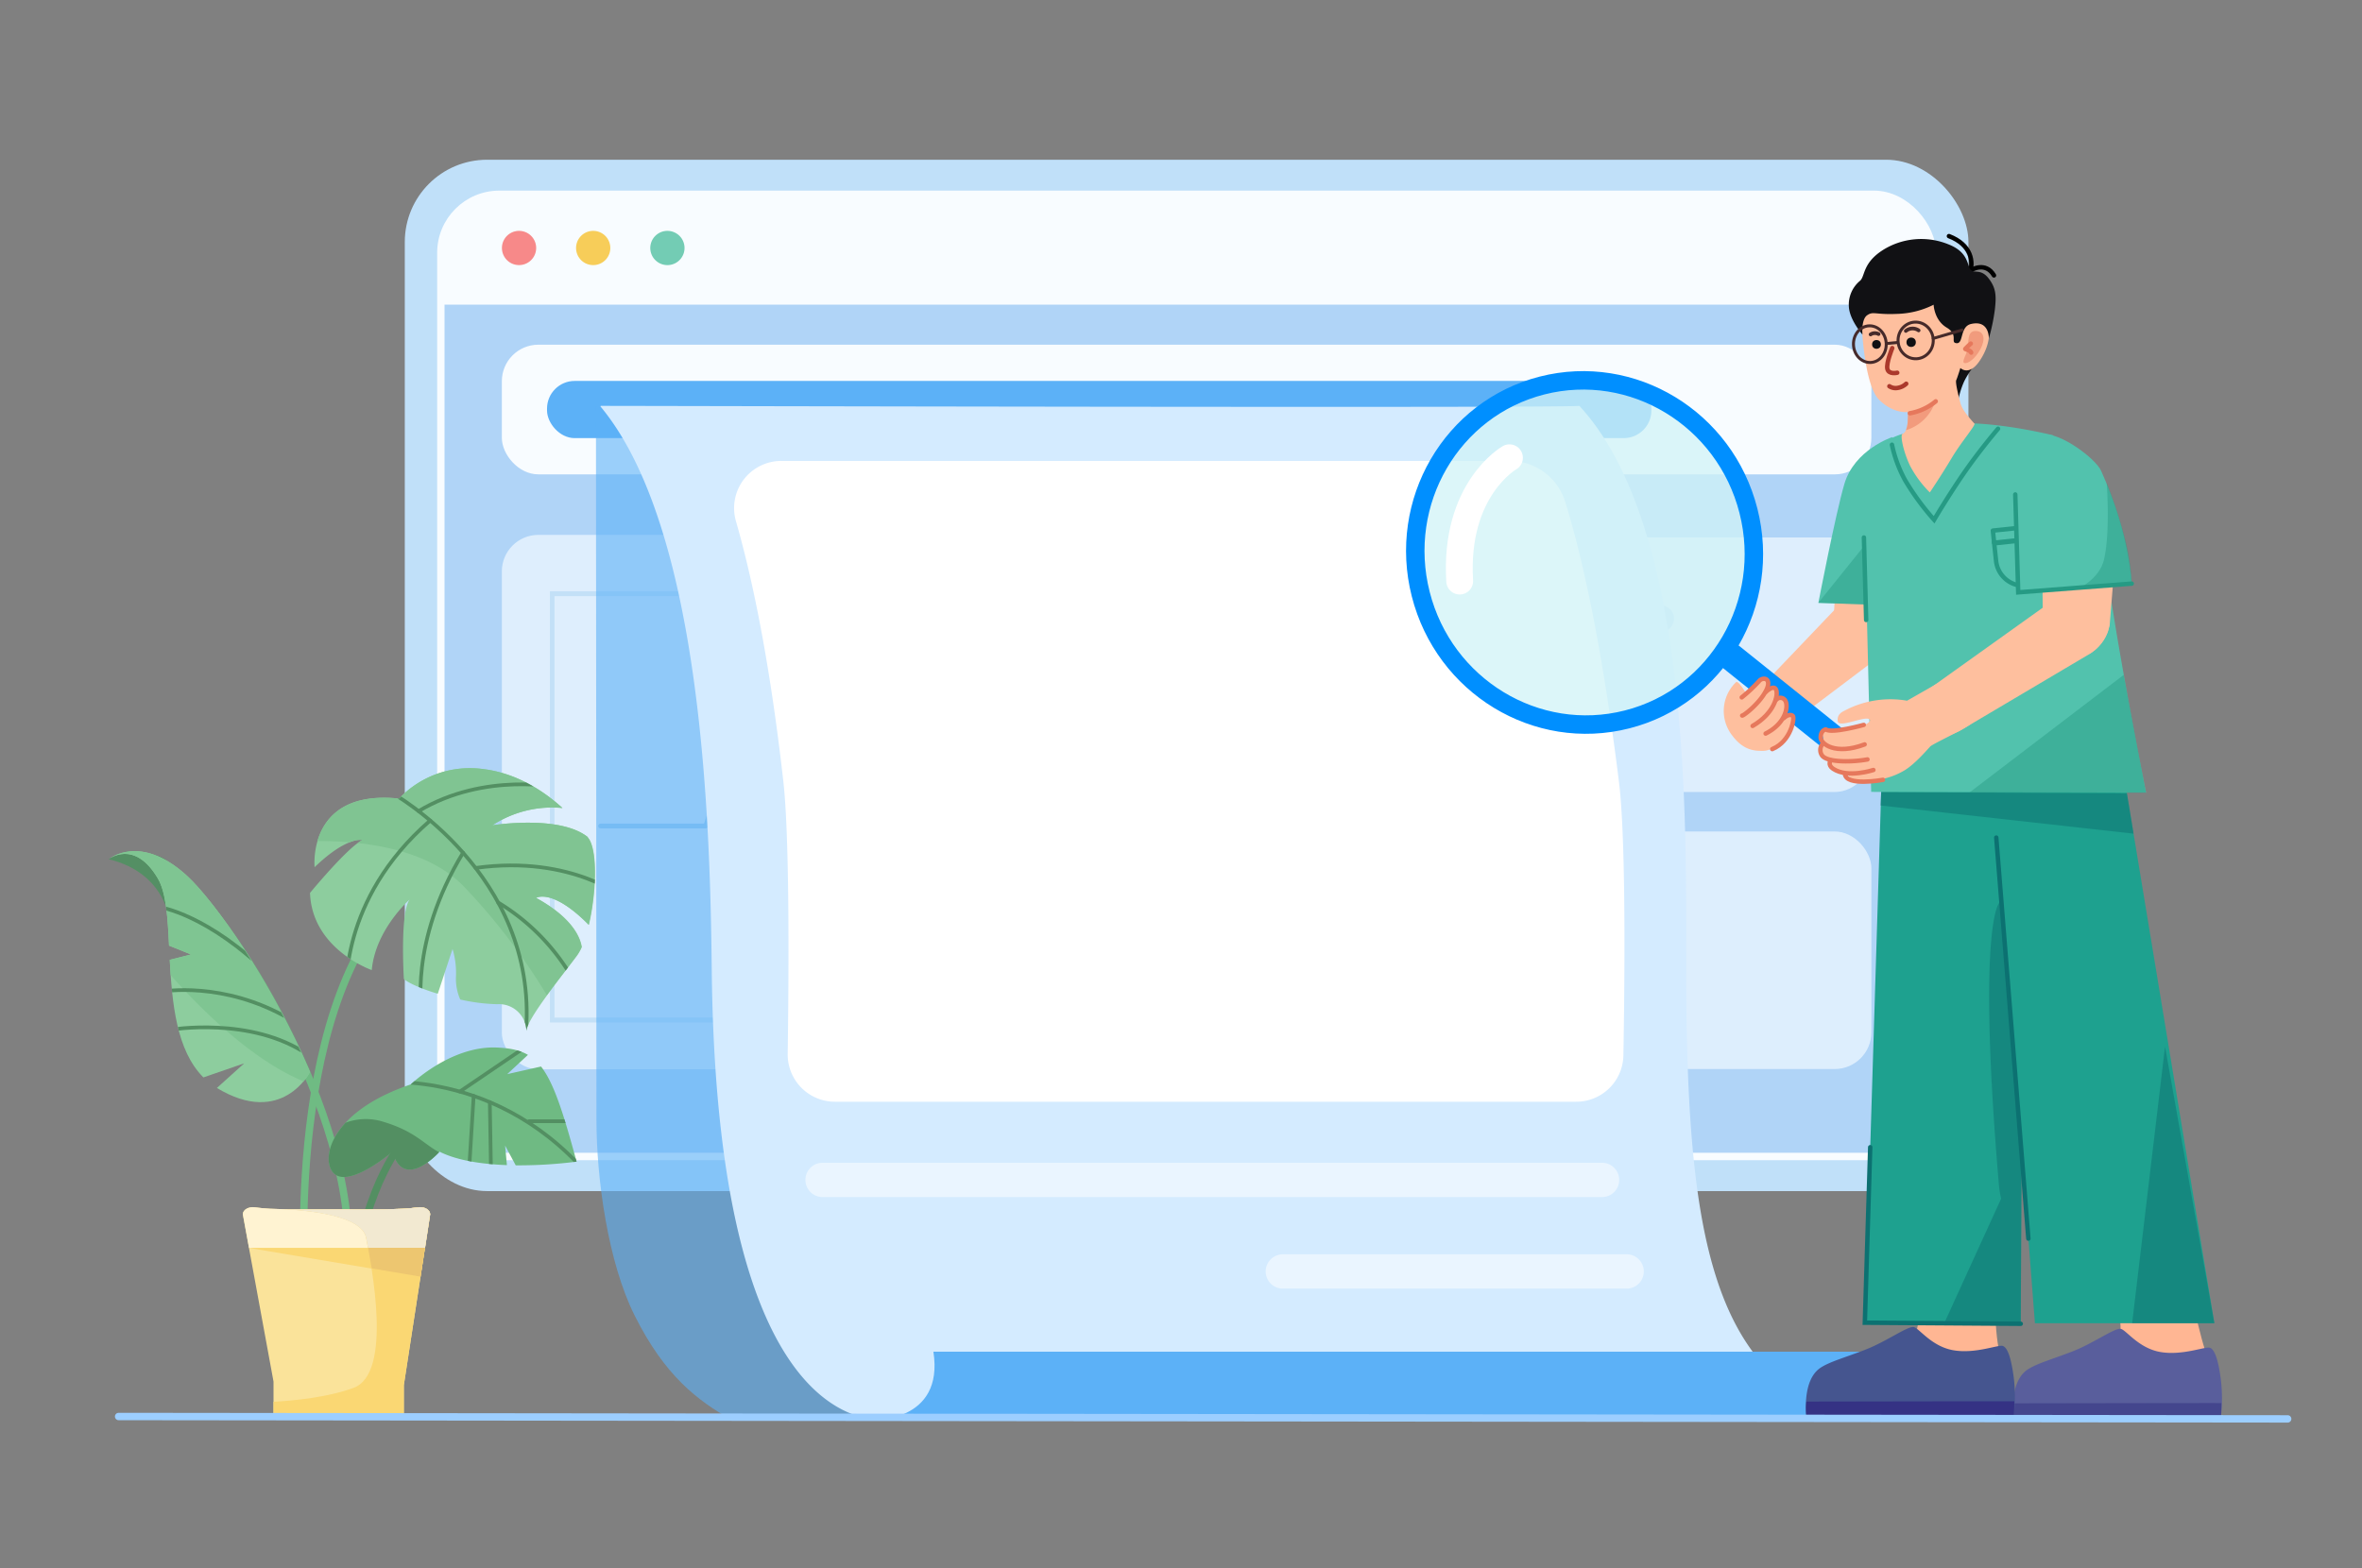 <svg id="图层_2" data-name="图层 2" xmlns="http://www.w3.org/2000/svg" xmlns:xlink="http://www.w3.org/1999/xlink" width="640" height="425" viewBox="0 0 640 425">
  <rect x="0" y="0" width="640" height="425" fill="#808080" stroke="none"/>
  <defs>
    <clipPath id="clip-path">
      <path id="路径_20140" data-name="路径 20140" d="M159.18,226.8c-7.76-6.05-25.77-3.13-25.77-3.13a29.63,29.63,0,0,1,19-4.68c-5.23-4.78-12.66-9.5-21.5-10.56a26.46,26.46,0,0,0-22.78,8c-25-2.64-22.89,18.6-22.89,18.6,8.8-8.48,13-7.37,13-7.37C94.23,229.56,84,242,84,242c.55,15.3,16.73,20.91,16.73,20.91,1-11,10.24-19.09,10.24-19.09-2.64,3.58-1.54,21.51-1.54,21.51,1.58,1.3,5.09,2.76,9.19,4l4-12.14a22.8,22.8,0,0,1,.93,7.51,13.88,13.88,0,0,0,1.16,6.19,50.519,50.519,0,0,0,10,1.27,7.42,7.42,0,0,1,7.92,7.26c.11-3.19,9.58-14.86,13.76-20.47a12.41,12.41,0,0,0,1.27-2.27c-.38-2.52-2.43-7.88-12.35-13.32,0,0,4.34-2.76,14.27,7.29,1.93-8.25,2.42-19.33.11-23.17A6.328,6.328,0,0,1,159.18,226.8Z" fill="none"/>
    </clipPath>
    <clipPath id="clip-path-2">
      <path id="路径_20144" data-name="路径 20144" d="M146.6,289.05l-9.16,2.06,5.61-5.22c-2.34-1.36-5.16-1.88-8.83-2-12.33-.29-22.9,10-22.9,10-23.47,7.92-24.79,22.16-20.1,24.65s15.12-6.41,15.12-6.41c3.08,10.9,12.76,0,12.76,0,4.9,2.46,11.76,3.4,18.25,3.64l-.49-5.3,2.88,5.36a123.933,123.933,0,0,0,16.49-1C152.54,301.23,150,293.42,146.6,289.05Z" fill="none"/>
    </clipPath>
    <clipPath id="clip-path-3">
      <path id="路径_20149" data-name="路径 20149" d="M50.72,237.41c-12.76-11.74-21.27-4.55-21.27-4.55s7-5.58,13.35,5.28c2.2,3.79,2.64,10.53,3,18.14l5.93,2.4L46,260.13c.62,11.66,1.77,24.53,9.11,31.87l11.07-3.82-7.41,6.68c17.65,10.69,25.2-4.3,25.2-4.3C73.39,265.9,58.12,244.21,50.72,237.41Z" fill="none"/>
    </clipPath>
  </defs>
  <g id="无数据">
    <rect id="矩形_4568" data-name="矩形 4568" width="423.68" height="279.52" rx="22.3" transform="translate(109.68 43.29)" fill="#c0e0f9"/>
    <rect id="矩形_4569" data-name="矩形 4569" width="404.15" height="260.77" rx="15.86" transform="translate(119.45 52.66)" fill="#b0d4f7" stroke="#f8fcff" stroke-miterlimit="10" stroke-width="2"/>
    <path id="路径_20087" data-name="路径 20087" d="M523.6,82.56V69.06a16.4,16.4,0,0,0-16.4-16.4H135.84a16.39,16.39,0,0,0-16.39,16.4v13.5Z" fill="#f8fcff"/>
    <path id="路径_52" data-name="路径 52" d="M140.63,62.57a4.638,4.638,0,1,0,.02,0h0" fill="#f78989"/>
    <path id="路径_53" data-name="路径 53" d="M160.74,62.57a4.64,4.64,0,1,1-3.287,1.355,4.64,4.64,0,0,1,3.287-1.355h0" fill="#f7cd59"/>
    <path id="路径_54" data-name="路径 54" d="M180.85,62.57a4.64,4.64,0,1,1-3.287,1.355,4.64,4.64,0,0,1,3.287-1.355h0" fill="#73ccb4"/>
    <rect id="矩形_4570" data-name="矩形 4570" width="371.08" height="35.14" rx="9.89" transform="translate(135.98 93.42)" fill="#f8fcff"/>
    <rect id="矩形_4571" data-name="矩形 4571" width="163.31" height="144.85" rx="9.9" transform="translate(135.98 144.96)" fill="#e9f5ff" opacity="0.8"/>
    <g id="组_24385" data-name="组 24385" opacity="0.42">
      <path id="路径_20088" data-name="路径 20088" d="M286.33,277.11H149V160.25H286.33Zm-136.09-1.32H285V161.57H150.24Z" fill="#9eceef"/>
    </g>
    <rect id="矩形_4572" data-name="矩形 4572" width="299.24" height="15.5" rx="7.5" transform="translate(148.22 103.24)" fill="#5cb1f7"/>
    <path id="路径_20089" data-name="路径 20089" d="M414.92,214.65h82.16c5.51,0,10-4.79,10-10.7V156.36c0-5.9-4.47-10.69-10-10.69H414.92c-5.51,0-10,4.79-10,10.69V204C404.94,209.86,409.41,214.65,414.92,214.65Z" fill="#e9f5ff" opacity="0.8"/>
    <g id="组_24386" data-name="组 24386" opacity="0.42">
      <path id="路径_20090" data-name="路径 20090" d="M419.3,164.1H450a3.57,3.57,0,1,1,0,7.14H419.3a3.57,3.57,0,0,1,0-7.14Z" fill="#9eceef"/>
      <path id="路径_20091" data-name="路径 20091" d="M419.3,178.9h26.6a3.56,3.56,0,0,1,0,7.12H419.3a3.56,3.56,0,1,1,0-7.12Z" fill="#9eceef"/>
      <path id="路径_20092" data-name="路径 20092" d="M419.3,193.69h19.47a3.56,3.56,0,0,1,0,7.12H419.3a3.56,3.56,0,1,1,0-7.12Z" fill="#9eceef"/>
    </g>
    <g id="组_24387" data-name="组 24387" opacity="0.8">
      <rect id="矩形_4573" data-name="矩形 4573" width="102.12" height="64.38" rx="9.94" transform="translate(404.94 225.35)" fill="#e9f5ff"/>
    </g>
    <path id="路径_20093" data-name="路径 20093" d="M162.73,223.86h28.5l4.87-14.75,6.95,15.3,5.56-30.05,16.68,51.35,5.56-21.85h10.42l4.17-8.74,6.26,8.74h20.85" fill="none" stroke="#9eceef" stroke-linecap="round" stroke-linejoin="round" stroke-width="1.29"/>
    <rect id="矩形_4574" data-name="矩形 4574" width="77" height="139" rx="6.23" transform="translate(313.62 150.59)" fill="#e9f5ff" opacity="0.8"/>
    <path id="路径_20094" data-name="路径 20094" d="M423.17,246a16.24,16.24,0,0,1,15.42-4.34,2.95,2.95,0,0,1-1.38,5.73,10.47,10.47,0,1,0,7.88,11.74,2.95,2.95,0,1,1,5.83.88A16.361,16.361,0,1,1,423.17,246Z" fill="#9eceef" opacity="0.42"/>
    <path id="路径_20095" data-name="路径 20095" d="M161.48,110l.13,193.37c0,16.14,3.13,38.73,10.35,53.16,8.27,16.54,17.11,23,25.95,28.11h47.4l-59-264.11Z" fill="#5cb1f7" opacity="0.6"/>
    <path id="路径_20096" data-name="路径 20096" d="M162.82,110c10,0,260.55.61,265,0a.13.13,0,0,1,.12,0c30.23,32.68,28.94,112.6,28.94,151.57,0,70.72,6.23,109.39,42,122.32a.15.15,0,0,1-.07.29c-2.95,0-8.95.39-20.94.39h0l-234.47-.13h0c-.83.24-49.12,13.26-50.55-121.77-.41-38.84-2.52-119.32-30.14-152.5a.14.14,0,0,1,.11-.17Z" fill="#d4ebff"/>
    <path id="路径_20097" data-name="路径 20097" d="M252.91,366.33H506.82s5.06,18.57-12.64,18.57H236.29S255.91,385.59,252.91,366.33Z" fill="#5cb1f7"/>
    <path id="路径_20098" data-name="路径 20098" d="M427,298.59H226.24a12.8,12.8,0,0,1-12.81-13c.29-20.14.57-58.22-1.17-73.73-3.92-34.84-9-57.27-12.85-70.6a12.79,12.79,0,0,1,12.3-16.34H409.08a15.69,15.69,0,0,1,15,11c3.77,12.06,9.54,35.31,14.58,75.91,1.94,15.61,1.57,54.12,1.21,74.16A12.78,12.78,0,0,1,427,298.59Z" fill="#fff"/>
    <path id="路径_20099" data-name="路径 20099" d="M440.78,349.24H347.6a4.64,4.64,0,0,1-4.25-2.76h0a4.65,4.65,0,0,1,4.25-6.54h93.18A4.64,4.64,0,0,1,445,342.7h0a4.65,4.65,0,0,1-4.22,6.54Z" fill="#fff" opacity="0.5"/>
    <path id="路径_20100" data-name="路径 20100" d="M434.08,324.43H222.88a4.64,4.64,0,0,1-4.58-3.86h0a4.65,4.65,0,0,1,4.58-5.44h211.2a4.66,4.66,0,0,1,4.59,3.87h0a4.64,4.64,0,0,1-4.59,5.43Z" fill="#fff" opacity="0.5"/>
    <path id="路径_20101" data-name="路径 20101" d="M481.76,198.7s-6.38,5.1-9.63.16c-2.5-3.79,1.49-9,1.49-9l24.22-25.38s6.31-5.29,11.71,1.16c5.93,7.09-.39,12.38-.39,12.38Z" fill="#febf9e"/>
    <path id="路径_20102" data-name="路径 20102" d="M497.77,150.47l-1,18.69s1.15,8.72,8.38,9.16c8.12.49,10.4-7.24,10.4-7.24l1.17-19.23s.54-9-9.39-9.65C498.31,141.65,497.77,150.47,497.77,150.47Z" fill="#febf9e"/>
    <g id="组_10874" data-name="组 10874">
      <path id="形状_23-2" data-name="形状 23-2" d="M592.68,345.69s3.49,17.89,5.72,22.71-3.59,7.05-14,6.52-17.31-9.62-12.11-9.4,0-19.8,0-19.8Z" fill="#ffb693"/>
      <g id="组_10860" data-name="组 10860">
        <path id="形状_24-2" data-name="形状 24-2" d="M574.52,360.14c1.38,0,4.76,5.23,10.84,6.28s12.25-1.61,13.46-1.14,2.19,3,2.92,8.47a44.22,44.22,0,0,1,0,10.6l-56.19.07s-1.29-9.84,3.82-13.23c2.52-1.68,6.72-2.8,12.24-4.95S572.78,360,574.52,360.14Z" fill="#595e9c"/>
        <path id="形状_24-2-2" data-name="形状 24-2-2" d="M601.9,380.26c0,2.07-.15,4.09-.15,4.09l-56.18.07a18,18,0,0,1-.05-4.09S601.93,380.23,601.9,380.26Z" fill="#44468d"/>
      </g>
    </g>
    <path id="形状_673" data-name="形状 673" d="M575.26,208.72,600,358.62H551.38l-11.62-149.9Z" fill="#1ea18f"/>
    <g id="组_10874-2" data-name="组 10874">
      <path id="形状_23-2-2" data-name="形状 23-2" d="M540.56,345.2s-.5,17.89,1.72,22.71-3.59,7-14,6.53S511,364.81,516.17,365s4-19.81,4-19.81Z" fill="#ffb693"/>
      <g id="组_10860-2" data-name="组 10860">
        <path id="形状_24-2-2-2" data-name="形状 24-2" d="M518.41,359.65c1.38,0,4.76,5.23,10.83,6.29s12.26-1.61,13.47-1.15,2.19,3,2.92,8.48a43.63,43.63,0,0,1,0,10.59l-56.18.08s-1.3-9.84,3.82-13.24c2.52-1.68,6.72-2.79,12.24-4.94S516.66,359.54,518.41,359.65Z" fill="#45558f"/>
        <path id="形状_24-2-2-3" data-name="形状 24-2-2" d="M545.79,379.77c0,2.08-.15,4.09-.15,4.09l-56.18.08a18,18,0,0,1,0-4.09S545.82,379.75,545.79,379.77Z" fill="#353284"/>
      </g>
    </g>
    <path id="形状_672" data-name="形状 672" d="M510.12,201.53l-4.83,157,42.24.29.8-159.36Z" fill="#1ea18f"/>
    <path id="路径_20103" data-name="路径 20103" d="M547.64,337.71l.12-25-.12.28v-2.61l-5.3-65.51c-.16-2.32-7,2.74-.72,76.3a28.39,28.39,0,0,0,.59,3.71l-15.42,33.76,20.74.15.11-21.06Z" fill="#0c7171" opacity="0.5"/>
    <path id="路径_8975" data-name="路径 8975" d="M509.54,218.3l68.56,7.64-1.79-10.88-66.6-.45Z" fill="#0c7171" opacity="0.5"/>
    <path id="路径_20104" data-name="路径 20104" d="M492.7,163.4l21.4.67-1.37-45.61s-10.24,3.34-13,12.75C497.27,139.62,492.7,163.4,492.7,163.4Z" fill="#52c2ad"/>
    <path id="路径_20105" data-name="路径 20105" d="M505.65,147.27l-12.95,16.1,14.2.55Z" fill="#269a84" opacity="0.45"/>
    <path id="形状_671" data-name="形状 671" d="M515,117.75c-5.21,1.81-8.57,4.75-10.16,5.7,0,3.15,2.17,91.17,2.17,91.17l74.49.19s-8.06-40.13-10.81-61.74c0-1.73-14.41-35.11-14.41-35.11-11.07-2.6-21.54-3.75-27.92-3.06A68.12,68.12,0,0,0,515,117.75Z" fill="#52c2ad"/>
    <path id="路径_8759" data-name="路径 8759" d="M512.64,120.53a35,35,0,0,0,3.54,9.58,68.62,68.62,0,0,0,7.88,10.76s3.85-6.53,8.13-12.73,9.19-11.94,9.19-11.94" fill="none" stroke="#269a84" stroke-linecap="round" stroke-width="1.2"/>
    <path id="路径_8765" data-name="路径 8765" d="M575.42,182.92l-41.85,31.92s47.22.09,47.88,0Z" fill="#269a84" opacity="0.45"/>
    <path id="路径_169" data-name="路径 169" d="M536.34,143.36l15-2.13,1.24,8.75a7.6,7.6,0,0,1-15,2.41v-.27Z" fill="none"/>
    <g id="组_8980" data-name="组 8980">
      <g id="矩形_3658" data-name="矩形 3658">
        <path id="路径_20106" data-name="路径 20106" d="M539.74,146.76l16.09-1.7h0l.56,5.31a8.1,8.1,0,0,1-7.2,8.9h0a8.1,8.1,0,0,1-8.89-7.2h0Z" fill="none"/>
        <path id="路径_20107" data-name="路径 20107" d="M540.34,147.25l15-1.58h0l.5,4.76a7.54,7.54,0,0,1-6.71,8.29h0a7.54,7.54,0,0,1-8.28-6.71Z" fill="none" stroke="#269a84" stroke-width="1.2"/>
      </g>
      <g id="矩形_3670" data-name="矩形 3670">
        <rect id="矩形_4575" data-name="矩形 4575" width="16.17" height="4.41" transform="matrix(0.994, -0.105, 0.105, 0.994, 539.374, 143.316)" fill="none"/>
        <rect id="矩形_4576" data-name="矩形 4576" width="15.07" height="3.3" transform="matrix(0.994, -0.105, 0.105, 0.994, 539.979, 143.805)" fill="none" stroke="#269a84" stroke-linecap="round" stroke-linejoin="round" stroke-width="1.2"/>
      </g>
    </g>
    <g id="组_10905" data-name="组 10905">
      <g id="组_8976" data-name="组 8976">
        <path id="路径_8738" data-name="路径 8738" d="M534.91,99.14a22.822,22.822,0,0,0-2.72,4.26,22.453,22.453,0,0,0-1.78,6.33l-2-5.62,2.31-6Z" fill="#111114"/>
        <path id="路径_8743" data-name="路径 8743" d="M533.66,74.16c1.23-3.15.5-7.84-5.58-10.17" fill="none" stroke="#000" stroke-linecap="round" stroke-linejoin="round" stroke-width="1.2"/>
        <path id="路径_8744" data-name="路径 8744" d="M534.19,73.14s3.82-2.34,6.09,1.5" fill="none" stroke="#000" stroke-linecap="round" stroke-width="1.2"/>
        <g id="组_8971" data-name="组 8971">
          <path id="路径_8742" data-name="路径 8742" d="M504.47,88.41s.66,15.83,4.6,19.84,7.88,3.41,7.88,3.41.32,5.34-1.43,5.9c-.76.25.23,5,2.08,8.78a29.609,29.609,0,0,0,5.3,7.12s3.11-4.61,5.92-9.32,6.94-9.34,6.09-9.41c-1.21-1.39-3.21-3.54-3.73-5.52s-1.41-5.51-1.13-6.17c.06-.14.28-.68.45-1.21.35-1,.68-2.1.68-2.1s2.2,2.26,5-1.62,4-9.32,1-10.94-6.21,1.71-6.54,3.79.11-3.4-3.52-6.52-10.68-3.8-16.33-2.81S504.47,88.41,504.47,88.41Z" fill="#febf9e"/>
          <path id="路径_6083" data-name="路径 6083" d="M523.93,82.59a23.39,23.39,0,0,1-9.87,2.48c-6,.27-6.45-.79-8.13.36s-1.28,5.25-1.28,5.25-3.52-4-3.69-7.6a8.38,8.38,0,0,1,3.05-7c1.38-1.24.64-4.76,6.13-8.29a19.55,19.55,0,0,1,17.8-1.57c5.75,2.24,4.95,6,6.15,7,.81.88,2.66-.42,4.69,2.17s2.18,4.63,1.75,8.43a52.155,52.155,0,0,1-1.64,7.89s.17-5-4.71-3.93c-3.2.62-2.07,5.35-4,5.23s.67-2.21-2.72-4.23S523.93,82.59,523.93,82.59Z" fill="#111114"/>
        </g>
        <path id="形状_128" data-name="形状 128" d="M512.72,94.34s-1.67,4-1.33,5.62,2.68,1.06,2.68,1.06" fill="none" stroke="#ab392c" stroke-linecap="round" stroke-linejoin="round" stroke-width="1.2"/>
        <path id="形状_110_拷贝" data-name="形状 110 拷贝" d="M511.94,104.68a3.07,3.07,0,0,0,2.17.46A4.39,4.39,0,0,0,516.5,104" fill="none" stroke="#ab392c" stroke-linecap="round" stroke-linejoin="round" stroke-width="1.2"/>
        <path id="路径_8747" data-name="路径 8747" d="M517.5,112a15,15,0,0,0,7-3.23" fill="none" stroke="#e6785c" stroke-linecap="round" stroke-width="1.2"/>
        <path id="路径_8748" data-name="路径 8748" d="M535.27,89.7c2.41,0,2.73,2.31,1.36,4.89s-3.43,4.07-4.34,3.8.59-2.33.89-3.86S532.86,89.7,535.27,89.7Z" fill="#e5785c" opacity="0.5"/>
        <path id="路径_8749" data-name="路径 8749" d="M534,93.12a20.266,20.266,0,0,0-1.5,1.45c0,.08,1.55.46,1.6,1" fill="none" stroke="#e6785c" stroke-linecap="round" stroke-linejoin="round" stroke-width="1.2"/>
        <circle id="椭圆_937" data-name="椭圆 937" cx="1.19" cy="1.19" r="1.19" transform="translate(507.26 92.15)" fill="#101013"/>
        <circle id="椭圆_938" data-name="椭圆 938" cx="1.27" cy="1.27" r="1.27" transform="translate(516.57 91.49)" fill="#101013"/>
        <path id="路径_8750" data-name="路径 8750" d="M524.33,108.89a15.07,15.07,0,0,1-3.48,2,14.311,14.311,0,0,1-3.88.78s0,1.47-.08,2.78a7.371,7.371,0,0,1-.46,2.14,12,12,0,0,0,7.9-7.66Z" fill="#e6785c" opacity="0.5"/>
        <path id="路径_8985" data-name="路径 8985" d="M506.85,90.64a2.1,2.1,0,0,1,2.16-.1" fill="none" stroke="#462a2a" stroke-linecap="round" stroke-width="1"/>
        <path id="路径_8986" data-name="路径 8986" d="M516.4,89.69a2.88,2.88,0,0,1,3.46-.15" fill="none" stroke="#462a2a" stroke-linecap="round" stroke-width="1"/>
      </g>
      <g id="组_8972" data-name="组 8972">
        <ellipse id="椭圆_16" data-name="椭圆 16" cx="4.44" cy="4.97" rx="4.44" ry="4.97" transform="translate(501.993 88.506) rotate(-2.54)" fill="none" stroke="#462a2a" stroke-width="0.8"/>
        <ellipse id="椭圆_18" data-name="椭圆 18" cx="4.77" cy="4.97" rx="4.77" ry="4.97" transform="translate(514.076 87.511) rotate(-2.54)" fill="none" stroke="#462a2a" stroke-width="0.8"/>
        <path id="路径_8745" data-name="路径 8745" d="M511.06,93.11l3.51-.34" fill="none" stroke="#462a2a" stroke-width="0.8"/>
        <path id="路径_8746" data-name="路径 8746" d="M523.83,91.72l7.83-2.29" fill="none" stroke="#462a2a" stroke-linecap="round" stroke-width="0.8"/>
      </g>
    </g>
    <path id="路径_8766" data-name="路径 8766" d="M540.9,227l8.7,108.69" fill="none" stroke="#0c7171" stroke-linecap="round" stroke-width="1.2"/>
    <path id="路径_20108" data-name="路径 20108" d="M506.75,310.92l-1.46,47.56,42.24.29" fill="none" stroke="#0c7171" stroke-linecap="round" stroke-width="1.2"/>
    <path id="路径_20109" data-name="路径 20109" d="M586.63,283.67l-8.91,74.95H600Z" fill="#0c7171" opacity="0.5"/>
    <ellipse id="椭圆_298" data-name="椭圆 298" cx="45.81" cy="46.69" rx="45.81" ry="46.69" transform="translate(373.447 115.771) rotate(-14.27)" fill="#d0f2f7" opacity="0.75"/>
    <ellipse id="椭圆_299" data-name="椭圆 299" cx="45.81" cy="46.69" rx="45.81" ry="46.69" transform="translate(373.447 115.771) rotate(-14.27)" fill="none" stroke="#008fff" stroke-miterlimit="10" stroke-width="5"/>
    <path id="路径_20110" data-name="路径 20110" d="M409,124.06s-15,8.5-13.49,33.42" fill="none" stroke="#fff" stroke-linecap="round" stroke-miterlimit="10" stroke-width="7.27"/>
    <path id="路径_20111" data-name="路径 20111" d="M509.66,210.61h0a3.66,3.66,0,0,1-5.19.61L466.91,181.1a3.82,3.82,0,0,1-.65-5.28h0a3.66,3.66,0,0,1,5.19-.61L509,205.33A3.82,3.82,0,0,1,509.66,210.61Z" fill="#008fff"/>
    <path id="路径_20112" data-name="路径 20112" d="M470.38,184.89a10.8,10.8,0,0,0-1,14.47c3.1,4.14,6.2,4.14,8.27,4.14s5.37-1.48,7.48-6.41-1.41-2.82-1.41-2.82,1.41-4.23-.7-4.93c-.67-.23-1.41.7-1.41.7s.7-2.82-.71-3.52c-.89-.45-1.29.8-1.41.7-.48-.38-.37-2.47-1.41-2.81a2,2,0,0,0-2.11.7c-1.49,1.21-1.79,2.82-2.82,2.82C473.12,187.93,471,184.26,470.38,184.89Z" fill="#febf9e"/>
    <path id="路径_20113" data-name="路径 20113" d="M471.94,189a40,40,0,0,0,4.63-4.34,1.81,1.81,0,0,1,1.42-.71c1,0,1.67,1.09.47,3.36-1.82,3.45-6,6.66-6.4,6.62" fill="none" stroke="#e6785c" stroke-linecap="round" stroke-linejoin="round" stroke-width="1.2"/>
    <path id="路径_20114" data-name="路径 20114" d="M478.41,187.58s2.11-2.12,2.81-.71-.35,6.41-6.34,9.87" fill="none" stroke="#e6785c" stroke-linecap="round" stroke-linejoin="round" stroke-width="1.2"/>
    <path id="路径_20115" data-name="路径 20115" d="M481.22,189.69a1.54,1.54,0,0,1,2.39,0c1.14,1.37.43,6.3-5.2,9.12" fill="none" stroke="#e6785c" stroke-linecap="round" stroke-linejoin="round" stroke-width="1.2"/>
    <path id="路径_20116" data-name="路径 20116" d="M483.34,194.62s1.41-1.41,2.43-.6c.56.44-.4,6.89-5.57,9" fill="none" stroke="#e6785c" stroke-linecap="round" stroke-linejoin="round" stroke-width="1.2"/>
    <path id="路径_20117" data-name="路径 20117" d="M516.73,189.9a26.55,26.55,0,0,0-16.84,2.65c-.78.41-2.17,1-1.94,2.91s6.73-1.2,8.33-.63c1.28.46-.51,1.83-4.62,2.86a19.89,19.89,0,0,1-7.25.11c-1.63-.16-.29,1.12-.34,3.48,0,.84-1.13,1.46-.86,2.4s1.54,1.82,2.63,2.74-.86,2.4,3.49,2.84c1.22.12,1.89,1.87,3,2a28.791,28.791,0,0,0,4.25.26,19.42,19.42,0,0,0,9.53-2.78c3.1-1.91,6.71-6.31,7-6.52,1.42-1,7.9-4,10-5.4,4.23-2.75,4.89-6.47,2.86-9.6-2.86-4.4-11.33-1.82-11.33-1.82Z" fill="#febf9e"/>
    <path id="路径_20118" data-name="路径 20118" d="M505,196.46s-8.78,2.45-10.29,1.22c0,0-1.34.17-1.4,2.07s4,5,11.93,2" fill="none" stroke="#e6785c" stroke-linecap="round" stroke-linejoin="round" stroke-width="1.2"/>
    <path id="路径_20119" data-name="路径 20119" d="M506,205.82c-4.06.75-10.73.86-12.25-1a2.57,2.57,0,0,1,0-3.08" fill="none" stroke="#e6785c" stroke-linecap="round" stroke-linejoin="round" stroke-width="1.2"/>
    <path id="路径_20120" data-name="路径 20120" d="M507.61,208.68s-6.93,2.33-10.9-.32c-1.6-1.06-.69-2.29-.69-2.29" fill="none" stroke="#e6785c" stroke-linecap="round" stroke-linejoin="round" stroke-width="1.2"/>
    <path id="路径_20121" data-name="路径 20121" d="M510.21,211.35s-10.17,1.88-10.31-1.66" fill="none" stroke="#e6785c" stroke-linecap="round" stroke-linejoin="round" stroke-width="1.2"/>
    <path id="路径_20122" data-name="路径 20122" d="M553.37,147.88l.13,20.68s1.61,9.54,8.56,9.54c7.83,0,9.57-8.68,9.57-8.68l1.76-21.77s0-10-9.57-10C555.13,137.65,553.37,147.88,553.37,147.88Z" fill="#febf9e"/>
    <path id="路径_20123" data-name="路径 20123" d="M531,198.08s-8.59,4.68-12.16-1c-3.13-5,4-10.48,4-10.48l34.24-24.46s8.47-5.31,12.93,1.8c4.91,7.82-3.56,13.14-3.56,13.14Z" fill="#febf9e"/>
    <line id="直线_66" data-name="直线 66" x2="0.61" y2="22.36" transform="translate(505.04 145.67)" fill="none" stroke="#269a84" stroke-linecap="round" stroke-width="1.2"/>
    <path id="路径_20124" data-name="路径 20124" d="M545.81,126.06l1,34.48,30.74-2.37s-.23-12.75-8.24-30.58c-1.47-3.28-11.16-10.62-16-9.83C544.72,119.18,545.81,126.06,545.81,126.06Z" fill="#52c2ad"/>
    <path id="路径_20125" data-name="路径 20125" d="M563.67,159.24l13.94-1.33a61.148,61.148,0,0,0-1.78-11.73,123,123,0,0,0-5-15.3s1,13.26-.72,20.69C569,156.61,563.67,159.24,563.67,159.24Z" fill="#269a84" opacity="0.45"/>
    <path id="路径_20126" data-name="路径 20126" d="M546.05,134.01l.8,26.53,30.75-2.37" fill="none" stroke="#269a84" stroke-linecap="round" stroke-width="1.2"/>
    <path id="路径_20127" data-name="路径 20127" d="M49.76,238.37c14.32,12.1,49,67.86,44.17,107" fill="none" stroke="#6fbb83" stroke-miterlimit="10" stroke-width="2"/>
    <path id="路径_20128" data-name="路径 20128" d="M46.1,250.47s-.59-13.72-16.65-17.61c0,0,3.22-2.1,5.72-2.12s8.39.83,9.92,2.46S46.1,250.47,46.1,250.47Z" fill="#548f64"/>
    <path id="路径_20129" data-name="路径 20129" d="M50.72,237.41c-12.76-11.74-21.27-4.55-21.27-4.55s7-5.58,13.35,5.28c2.2,3.79,2.64,10.53,3,18.14l5.93,2.4L46,260.13c.62,11.66,1.77,24.53,9.11,31.87l11.07-3.82-7.41,6.68c17.65,10.69,25.2-4.3,25.2-4.3C73.39,265.9,58.12,244.21,50.72,237.41Z" fill="#8dcd9e"/>
    <path id="路径_20130" data-name="路径 20130" d="M82.56,346s-5.72-83.64,32.58-108.51" fill="none" stroke="#6fbb83" stroke-miterlimit="10" stroke-width="2"/>
    <path id="路径_20131" data-name="路径 20131" d="M159.18,226.8c-7.76-6.05-25.77-3.13-25.77-3.13a29.63,29.63,0,0,1,19-4.68c-5.23-4.78-12.66-9.5-21.5-10.56a26.46,26.46,0,0,0-22.78,8c-25-2.64-22.89,18.6-22.89,18.6,8.8-8.48,13-7.37,13-7.37C94.23,229.56,84,242,84,242c.55,15.3,16.73,20.91,16.73,20.91,1-11,10.24-19.09,10.24-19.09-2.64,3.58-1.54,21.51-1.54,21.51,1.58,1.3,5.09,2.76,9.19,4l4-12.14a22.8,22.8,0,0,1,.93,7.51,13.88,13.88,0,0,0,1.16,6.19,50.519,50.519,0,0,0,10,1.27,7.42,7.42,0,0,1,7.92,7.26c.11-3.19,9.58-14.86,13.76-20.47a12.41,12.41,0,0,0,1.27-2.27c-.38-2.52-2.43-7.88-12.35-13.32,0,0,4.34-2.76,14.27,7.29,1.93-8.25,2.42-19.33.11-23.17A6.328,6.328,0,0,1,159.18,226.8Z" fill="#8dcd9e"/>
    <path id="路径_20132" data-name="路径 20132" d="M148.17,269.71c2.84-3.91,6.1-8,8.13-10.77a12.411,12.411,0,0,0,1.27-2.27c-.38-2.52-2.43-7.88-12.35-13.32,0,0,4.34-2.76,14.27,7.29,1.93-8.25,2.42-19.33.11-23.17-.13-.22-.27-.44-.42-.67-7.76-6.05-25.77-3.13-25.77-3.13a29.63,29.63,0,0,1,19-4.68c-5.23-4.78-12.66-9.5-21.5-10.56a26.46,26.46,0,0,0-22.78,8C93,214.86,87.76,222,86,227.94c2.67,0,5.64.07,8.78.33a6.22,6.22,0,0,1,3.39-.58,7.409,7.409,0,0,0-1.27.79c10.3,1.11,21.79,4.26,29.11,12.12A167.491,167.491,0,0,1,148.17,269.71Z" fill="#80c492"/>
    <path id="路径_20133" data-name="路径 20133" d="M146.6,289.05l-9.16,2.06,5.61-5.22c-2.34-1.36-5.16-1.88-8.83-2-12.33-.29-22.9,10-22.9,10-23.47,7.92-24.79,22.16-20.1,24.65s15.12-6.41,15.12-6.41c3.08,10.9,12.76,0,12.76,0,4.9,2.46,11.76,3.4,18.25,3.64l-.49-5.3,2.88,5.36a123.933,123.933,0,0,0,16.49-1C152.54,301.23,150,293.42,146.6,289.05Z" fill="#6fba83"/>
    <g id="组_24388" data-name="组 24388" clip-path="url(#clip-path)">
      <path id="路径_20134" data-name="路径 20134" d="M106.23,214.92s39.5,22,36.31,64.49" fill="none" stroke="#538f62" stroke-linecap="round" stroke-miterlimit="10" stroke-width="1"/>
      <path id="路径_20135" data-name="路径 20135" d="M93.9,269.06s-2.22-25.14,22.66-46.68" fill="none" stroke="#538f62" stroke-linecap="round" stroke-miterlimit="10" stroke-width="1"/>
      <path id="路径_20136" data-name="路径 20136" d="M114.37,274.57s-3.77-18.91,11.1-43.46" fill="none" stroke="#538f62" stroke-linecap="round" stroke-miterlimit="10" stroke-width="1"/>
      <path id="路径_20137" data-name="路径 20137" d="M151.68,213.49s-20.19-4.49-38.27,6.34" fill="none" stroke="#538f62" stroke-linecap="round" stroke-miterlimit="10" stroke-width="1"/>
      <path id="路径_20138" data-name="路径 20138" d="M169.72,243.81s-14.43-12.26-40.86-8.58" fill="none" stroke="#538f62" stroke-linecap="round" stroke-miterlimit="10" stroke-width="1"/>
      <path id="路径_20139" data-name="路径 20139" d="M157.18,269.06A57.67,57.67,0,0,0,135,244.61" fill="none" stroke="#538f62" stroke-linecap="round" stroke-miterlimit="10" stroke-width="1"/>
    </g>
    <path id="路径_20141" data-name="路径 20141" d="M109.86,308.32S98.7,321.05,96.21,346" fill="none" stroke="#538f62" stroke-miterlimit="10" stroke-width="2"/>
    <path id="路径_20142" data-name="路径 20142" d="M91.22,318.55c4.7,2.49,15.12-6.41,15.12-6.41,2.88,10.2,11.54,1.32,12.64.13-4.13-2.18-6.52-5.67-15.14-8.25a15.6,15.6,0,0,0-10.21.27C87.7,310.7,88.25,317,91.22,318.55Z" fill="#538f62"/>
    <g id="组_24389" data-name="组 24389" clip-path="url(#clip-path-2)">
      <path id="路径_20143" data-name="路径 20143" d="M102.23,293.46s36.09-4.7,61.63,30.67" fill="none" stroke="#538f62" stroke-linecap="round" stroke-miterlimit="10" stroke-width="1"/>
      <line id="直线_67" data-name="直线 67" y1="19.04" x2="1.17" transform="translate(127.17 297.02)" fill="none" stroke="#538f62" stroke-linecap="round" stroke-miterlimit="10" stroke-width="1"/>
      <line id="直线_68" data-name="直线 68" x1="0.32" y1="18.67" transform="translate(132.72 298.71)" fill="none" stroke="#538f62" stroke-linecap="round" stroke-miterlimit="10" stroke-width="1"/>
      <line id="直线_69" data-name="直线 69" x1="17.55" y2="11.92" transform="translate(124.59 283.92)" fill="none" stroke="#538f62" stroke-linecap="round" stroke-miterlimit="10" stroke-width="1"/>
      <line id="直线_70" data-name="直线 70" x1="12.92" transform="translate(143.31 303.88)" fill="none" stroke="#538f62" stroke-linecap="round" stroke-miterlimit="10" stroke-width="1"/>
    </g>
    <path id="路径_20145" data-name="路径 20145" d="M84,290.56c-10.6-24.66-25.87-46.35-33.27-53.15-12.76-11.74-21.27-4.55-21.27-4.55s7-5.58,13.35,5.28c2.2,3.79,2.64,10.53,3,18.14l5.93,2.4L46,260.13c.07,1.38.15,2.77.25,4.17,10.72,12,23.42,23.54,36,28.77A14.731,14.731,0,0,0,84,290.56Z" fill="#7fc592"/>
    <g id="组_24390" data-name="组 24390" clip-path="url(#clip-path-3)">
      <path id="路径_20146" data-name="路径 20146" d="M43.17,245.84s13.2,1.82,30.26,18.85" fill="none" stroke="#538f62" stroke-linecap="round" stroke-miterlimit="10" stroke-width="1"/>
      <path id="路径_20147" data-name="路径 20147" d="M43.94,268.73s16.61-3,34.44,7.38" fill="none" stroke="#538f62" stroke-linecap="round" stroke-miterlimit="10" stroke-width="1"/>
      <path id="路径_20148" data-name="路径 20148" d="M46.18,279.08s21.86-3.74,37.16,6.71" fill="none" stroke="#538f62" stroke-linecap="round" stroke-miterlimit="10" stroke-width="1"/>
    </g>
    <path id="Fill_17" data-name="Fill 17" d="M113.18,327.21c1.73-.28,3.37.63,3.37,1.87l-7.13,46.33v7.81H74.11v-8.79l-8.33-45.35c0-1.24,1.65-2.15,3.37-1.87,4.39.69,12.61.52,22,.52S108.79,327.9,113.18,327.21Z" fill="#fae39a"/>
    <path id="路径_20150" data-name="路径 20150" d="M113.18,327.21c-4.39.69-12.6.52-22,.52s-17.63.17-22-.52c-1.72-.28-3.37.63-3.37,1.87l1.67,9.13h47.7l1.4-9.13C116.55,327.84,114.91,326.93,113.18,327.21Z" fill="#fff3d2"/>
    <path id="路径_20151" data-name="路径 20151" d="M67.45,338.21l46.49,7.83,1.21-7.83Z" fill="#fad773"/>
    <path id="路径_20152" data-name="路径 20152" d="M99.2,335.45c1.41,7.46,7.3,36.76-3.41,40.69-7,2.58-16.21,3.47-21.68,3.77v3.31h35.31v-7.81l7.13-46.33c0-1.24-1.64-2.15-3.37-1.87-4.39.69-12.6.52-22,.52-5.65,0-10.87.06-15.09,0C78.56,327.75,97.89,328.47,99.2,335.45Z" fill="#fad773"/>
    <path id="路径_20153" data-name="路径 20153" d="M75.82,327.68Z" fill="#9abbfe"/>
    <path id="路径_20154" data-name="路径 20154" d="M75.82,327.68Z" fill="#d3e4fe"/>
    <path id="路径_20155" data-name="路径 20155" d="M116.55,329.08c0-1.24-1.64-2.15-3.37-1.87-4.39.69-12.6.52-22,.52-5.65,0-10.87.06-15.09,0,2.48.06,21.81.78,23.12,7.76.14.72.32,1.66.52,2.76h15.43Z" fill="#f2e9d1"/>
    <path id="路径_20156" data-name="路径 20156" d="M113.94,346l1.21-7.83H99.72c.29,1.57.63,3.48,1,5.59Z" fill="#edc670"/>
    <line id="直线_71" data-name="直线 71" x2="587.72" y2="0.65" transform="translate(32.14 383.9)" fill="none" stroke="#9cceff" stroke-linecap="round" stroke-miterlimit="10" stroke-width="2"/>
    <rect id="矩形_4577" data-name="矩形 4577" width="640" height="425" fill="none"/>
  </g>
</svg>

